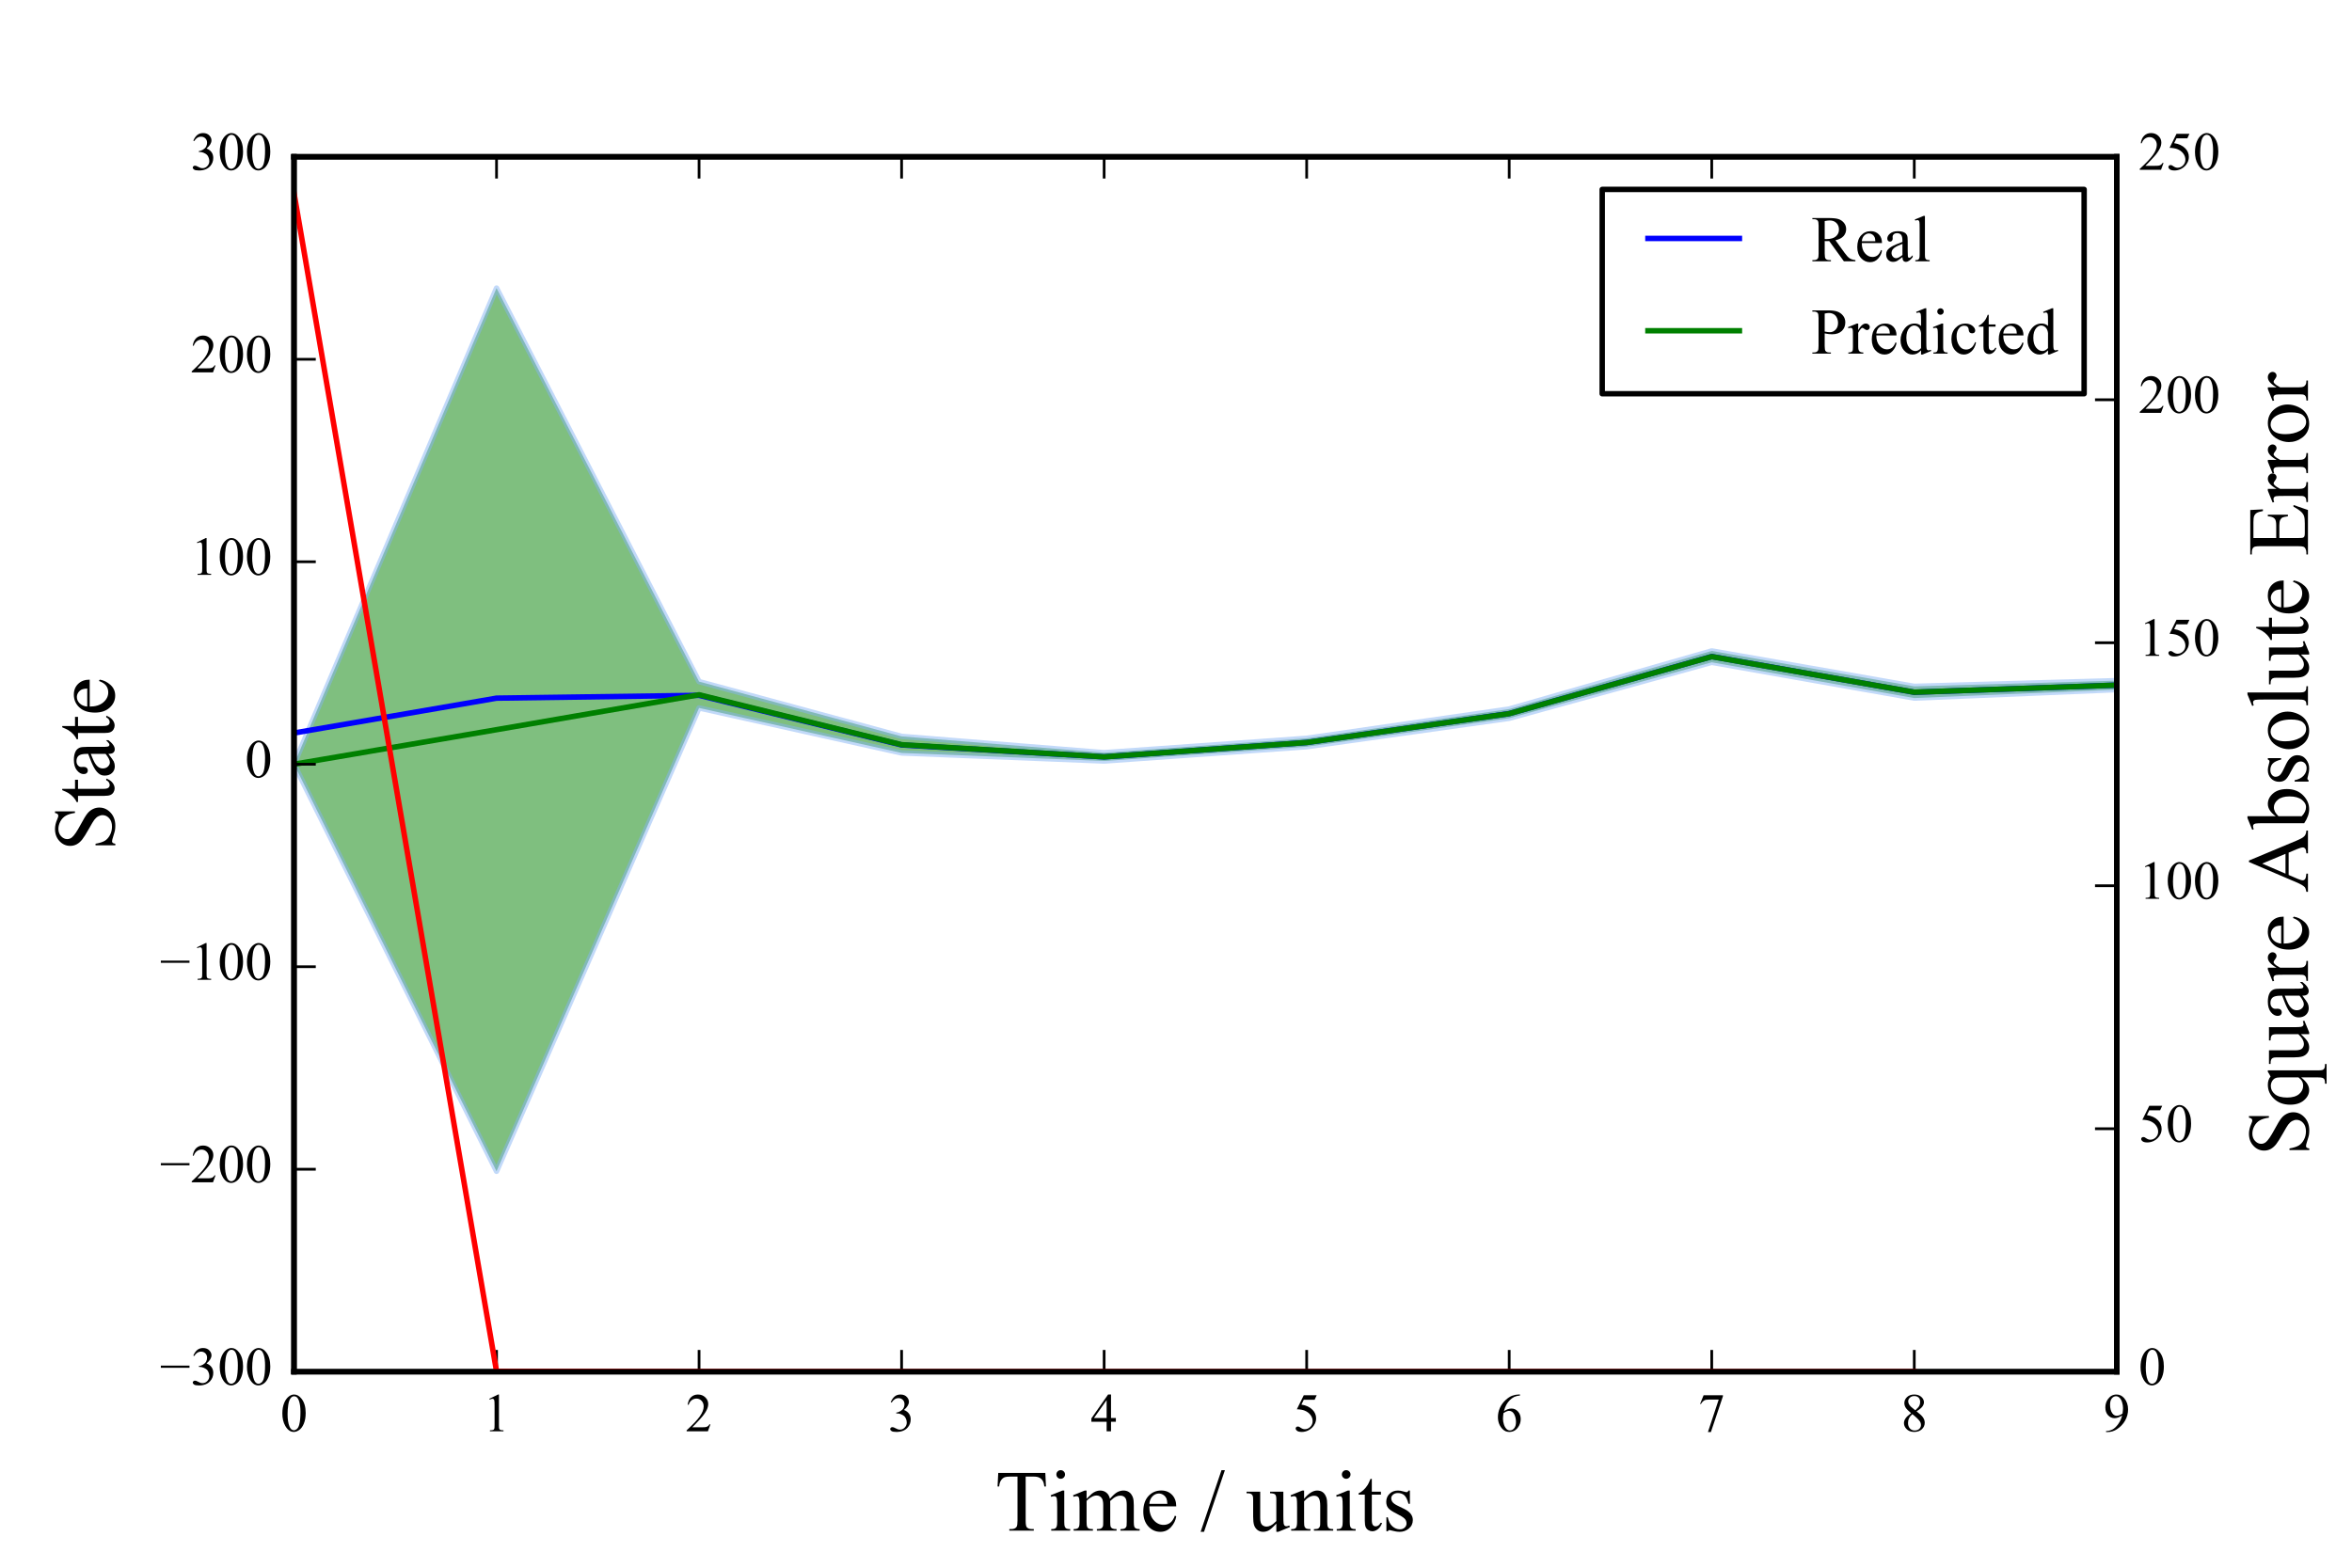 <?xml version="1.0" encoding="utf-8" standalone="no"?>
<!DOCTYPE svg PUBLIC "-//W3C//DTD SVG 1.1//EN"
  "http://www.w3.org/Graphics/SVG/1.1/DTD/svg11.dtd">
<!-- Created with matplotlib (http://matplotlib.org/) -->
<svg height="288pt" version="1.1" viewBox="0 0 432 288" width="432pt" xmlns="http://www.w3.org/2000/svg" xmlns:xlink="http://www.w3.org/1999/xlink">
 <defs>
  <style type="text/css">
*{stroke-linecap:butt;stroke-linejoin:round;stroke-miterlimit:100000;}
  </style>
 </defs>
 <g id="figure_1">
  <g id="patch_1">
   <path d="M 0 288 
L 432 288 
L 432 0 
L 0 0 
z
" style="fill:#ffffff;"/>
  </g>
  <g id="axes_1">
   <g id="patch_2">
    <path d="M 54 252 
L 388.8 252 
L 388.8 28.8 
L 54 28.8 
z
" style="fill:#ffffff;"/>
   </g>
   <g id="PolyCollection_1">
    <defs>
     <path d="M 54 -147.6 
L 54 -147.6 
L 91.2 -235.078 
L 128.4 -162.785 
L 165.6 -152.717 
L 202.8 -149.722 
L 240 -152.361 
L 277.2 -157.742 
L 314.4 -168.418 
L 351.6 -161.909 
L 388.8 -162.959 
L 388.8 -161.31 
L 388.8 -161.31 
L 351.6 -159.759 
L 314.4 -166.325 
L 277.2 -156.05 
L 240 -150.825 
L 202.8 -148.196 
L 165.6 -149.675 
L 128.4 -157.944 
L 91.2 -72.822 
L 54 -147.6 
z
" id="m1b635dc4a0" style="stroke:#86b5f4;stroke-opacity:0.5;"/>
    </defs>
    <g clip-path="url(#pf3eadfb227)">
     <use style="fill:#008000;fill-opacity:0.5;stroke:#86b5f4;stroke-opacity:0.5;" x="0.0" xlink:href="#m1b635dc4a0" y="288.0"/>
    </g>
   </g>
   <g id="line2d_1">
    <path clip-path="url(#pf3eadfb227)" d="M 54 134.66 
L 91.2 128.257 
L 128.4 127.742 
L 165.6 136.856 
L 202.8 139.044 
L 240 136.401 
L 277.2 131.093 
L 314.4 120.611 
L 351.6 127.173 
L 388.8 125.863 
" style="fill:none;stroke:#0000ff;stroke-linecap:square;"/>
   </g>
   <g id="line2d_2">
    <path clip-path="url(#pf3eadfb227)" d="M 54 140.4 
L 91.2 134.05 
L 128.4 127.635 
L 165.6 136.804 
L 202.8 139.041 
L 240 136.407 
L 277.2 131.104 
L 314.4 120.629 
L 351.6 127.166 
L 388.8 125.865 
" style="fill:none;stroke:#008000;stroke-linecap:square;"/>
   </g>
   <g id="patch_3">
    <path d="M 54 28.8 
L 388.8 28.8 
" style="fill:none;stroke:#000000;stroke-linecap:square;stroke-linejoin:miter;"/>
   </g>
   <g id="patch_4">
    <path d="M 388.8 252 
L 388.8 28.8 
" style="fill:none;stroke:#000000;stroke-linecap:square;stroke-linejoin:miter;"/>
   </g>
   <g id="patch_5">
    <path d="M 54 252 
L 388.8 252 
" style="fill:none;stroke:#000000;stroke-linecap:square;stroke-linejoin:miter;"/>
   </g>
   <g id="patch_6">
    <path d="M 54 252 
L 54 28.8 
" style="fill:none;stroke:#000000;stroke-linecap:square;stroke-linejoin:miter;"/>
   </g>
   <g id="matplotlib.axis_1">
    <g id="xtick_1">
     <g id="line2d_3">
      <defs>
       <path d="M 0 0 
L 0 -4 
" id="ma9e45cdca0" style="stroke:#000000;stroke-width:0.5;"/>
      </defs>
      <g>
       <use style="stroke:#000000;stroke-width:0.5;" x="54.0" xlink:href="#ma9e45cdca0" y="252.0"/>
      </g>
     </g>
     <g id="line2d_4">
      <defs>
       <path d="M 0 0 
L 0 4 
" id="m4efdd4dbdc" style="stroke:#000000;stroke-width:0.5;"/>
      </defs>
      <g>
       <use style="stroke:#000000;stroke-width:0.5;" x="54.0" xlink:href="#m4efdd4dbdc" y="28.8"/>
      </g>
     </g>
     <g id="text_1">
      <!-- 0 -->
      <defs>
       <path d="M 3.609 32.719 
Q 3.609 44.047 7.031 52.219 
Q 10.453 60.406 16.109 64.406 
Q 20.516 67.578 25.203 67.578 
Q 32.812 67.578 38.875 59.812 
Q 46.438 50.203 46.438 33.734 
Q 46.438 22.219 43.109 14.156 
Q 39.797 6.109 34.641 2.469 
Q 29.5 -1.172 24.703 -1.172 
Q 15.234 -1.172 8.938 10.016 
Q 3.609 19.438 3.609 32.719 
M 13.188 31.5 
Q 13.188 17.828 16.547 9.188 
Q 19.344 1.906 24.859 1.906 
Q 27.484 1.906 30.312 4.266 
Q 33.156 6.641 34.625 12.203 
Q 36.859 20.609 36.859 35.891 
Q 36.859 47.219 34.516 54.781 
Q 32.766 60.406 29.984 62.75 
Q 27.984 64.359 25.141 64.359 
Q 21.828 64.359 19.234 61.375 
Q 15.719 57.328 14.453 48.625 
Q 13.188 39.938 13.188 31.5 
" id="TimesNewRomanPSMT-30"/>
      </defs>
      <g transform="translate(51.5 262.944)scale(0.1 -0.1)">
       <use xlink:href="#TimesNewRomanPSMT-30"/>
      </g>
     </g>
    </g>
    <g id="xtick_2">
     <g id="line2d_5">
      <g>
       <use style="stroke:#000000;stroke-width:0.5;" x="91.2" xlink:href="#ma9e45cdca0" y="252.0"/>
      </g>
     </g>
     <g id="line2d_6">
      <g>
       <use style="stroke:#000000;stroke-width:0.5;" x="91.2" xlink:href="#m4efdd4dbdc" y="28.8"/>
      </g>
     </g>
     <g id="text_2">
      <!-- 1 -->
      <defs>
       <path d="M 11.719 59.719 
L 27.828 67.578 
L 29.438 67.578 
L 29.438 11.672 
Q 29.438 6.109 29.906 4.734 
Q 30.375 3.375 31.828 2.641 
Q 33.297 1.906 37.797 1.812 
L 37.797 0 
L 12.891 0 
L 12.891 1.812 
Q 17.578 1.906 18.938 2.609 
Q 20.312 3.328 20.844 4.516 
Q 21.391 5.719 21.391 11.672 
L 21.391 47.406 
Q 21.391 54.641 20.906 56.688 
Q 20.562 58.25 19.656 58.984 
Q 18.75 59.719 17.484 59.719 
Q 15.672 59.719 12.453 58.203 
z
" id="TimesNewRomanPSMT-31"/>
      </defs>
      <g transform="translate(88.7 262.944)scale(0.1 -0.1)">
       <use xlink:href="#TimesNewRomanPSMT-31"/>
      </g>
     </g>
    </g>
    <g id="xtick_3">
     <g id="line2d_7">
      <g>
       <use style="stroke:#000000;stroke-width:0.5;" x="128.4" xlink:href="#ma9e45cdca0" y="252.0"/>
      </g>
     </g>
     <g id="line2d_8">
      <g>
       <use style="stroke:#000000;stroke-width:0.5;" x="128.4" xlink:href="#m4efdd4dbdc" y="28.8"/>
      </g>
     </g>
     <g id="text_3">
      <!-- 2 -->
      <defs>
       <path d="M 45.844 12.75 
L 41.219 0 
L 2.156 0 
L 2.156 1.812 
Q 19.391 17.531 26.422 27.484 
Q 33.453 37.453 33.453 45.703 
Q 33.453 52 29.594 56.047 
Q 25.734 60.109 20.359 60.109 
Q 15.484 60.109 11.594 57.25 
Q 7.719 54.391 5.859 48.875 
L 4.047 48.875 
Q 5.281 57.906 10.328 62.734 
Q 15.375 67.578 22.953 67.578 
Q 31 67.578 36.391 62.406 
Q 41.797 57.234 41.797 50.203 
Q 41.797 45.172 39.453 40.141 
Q 35.844 32.234 27.734 23.391 
Q 15.578 10.109 12.547 7.375 
L 29.828 7.375 
Q 35.109 7.375 37.234 7.766 
Q 39.359 8.156 41.062 9.344 
Q 42.781 10.547 44.047 12.75 
z
" id="TimesNewRomanPSMT-32"/>
      </defs>
      <g transform="translate(125.9 262.944)scale(0.1 -0.1)">
       <use xlink:href="#TimesNewRomanPSMT-32"/>
      </g>
     </g>
    </g>
    <g id="xtick_4">
     <g id="line2d_9">
      <g>
       <use style="stroke:#000000;stroke-width:0.5;" x="165.6" xlink:href="#ma9e45cdca0" y="252.0"/>
      </g>
     </g>
     <g id="line2d_10">
      <g>
       <use style="stroke:#000000;stroke-width:0.5;" x="165.6" xlink:href="#m4efdd4dbdc" y="28.8"/>
      </g>
     </g>
     <g id="text_4">
      <!-- 3 -->
      <defs>
       <path d="M 5.078 53.609 
Q 7.906 60.297 12.219 63.938 
Q 16.547 67.578 23 67.578 
Q 30.953 67.578 35.203 62.406 
Q 38.422 58.547 38.422 54.156 
Q 38.422 46.922 29.344 39.203 
Q 35.453 36.812 38.578 32.375 
Q 41.703 27.938 41.703 21.922 
Q 41.703 13.328 36.234 7.031 
Q 29.109 -1.172 15.578 -1.172 
Q 8.891 -1.172 6.469 0.484 
Q 4.047 2.156 4.047 4.047 
Q 4.047 5.469 5.188 6.547 
Q 6.344 7.625 7.953 7.625 
Q 9.188 7.625 10.453 7.234 
Q 11.281 6.984 14.203 5.438 
Q 17.141 3.906 18.266 3.609 
Q 20.062 3.078 22.125 3.078 
Q 27.094 3.078 30.781 6.938 
Q 34.469 10.797 34.469 16.062 
Q 34.469 19.922 32.766 23.578 
Q 31.5 26.312 29.984 27.734 
Q 27.875 29.688 24.219 31.266 
Q 20.562 32.859 16.75 32.859 
L 15.188 32.859 
L 15.188 34.328 
Q 19.047 34.812 22.922 37.109 
Q 26.812 39.406 28.562 42.625 
Q 30.328 45.844 30.328 49.703 
Q 30.328 54.734 27.172 57.828 
Q 24.031 60.938 19.344 60.938 
Q 11.766 60.938 6.688 52.828 
z
" id="TimesNewRomanPSMT-33"/>
      </defs>
      <g transform="translate(163.1 262.944)scale(0.1 -0.1)">
       <use xlink:href="#TimesNewRomanPSMT-33"/>
      </g>
     </g>
    </g>
    <g id="xtick_5">
     <g id="line2d_11">
      <g>
       <use style="stroke:#000000;stroke-width:0.5;" x="202.8" xlink:href="#ma9e45cdca0" y="252.0"/>
      </g>
     </g>
     <g id="line2d_12">
      <g>
       <use style="stroke:#000000;stroke-width:0.5;" x="202.8" xlink:href="#m4efdd4dbdc" y="28.8"/>
      </g>
     </g>
     <g id="text_5">
      <!-- 4 -->
      <defs>
       <path d="M 46.531 24.422 
L 46.531 17.484 
L 37.641 17.484 
L 37.641 0 
L 29.594 0 
L 29.594 17.484 
L 1.562 17.484 
L 1.562 23.734 
L 32.281 67.578 
L 37.641 67.578 
L 37.641 24.422 
z
M 29.594 24.422 
L 29.594 57.281 
L 6.344 24.422 
z
" id="TimesNewRomanPSMT-34"/>
      </defs>
      <g transform="translate(200.3 262.944)scale(0.1 -0.1)">
       <use xlink:href="#TimesNewRomanPSMT-34"/>
      </g>
     </g>
    </g>
    <g id="xtick_6">
     <g id="line2d_13">
      <g>
       <use style="stroke:#000000;stroke-width:0.5;" x="240.0" xlink:href="#ma9e45cdca0" y="252.0"/>
      </g>
     </g>
     <g id="line2d_14">
      <g>
       <use style="stroke:#000000;stroke-width:0.5;" x="240.0" xlink:href="#m4efdd4dbdc" y="28.8"/>
      </g>
     </g>
     <g id="text_6">
      <!-- 5 -->
      <defs>
       <path d="M 43.406 66.219 
L 39.594 57.906 
L 19.672 57.906 
L 15.328 49.031 
Q 28.266 47.125 35.844 39.406 
Q 42.328 32.766 42.328 23.781 
Q 42.328 18.562 40.203 14.109 
Q 38.094 9.672 34.859 6.547 
Q 31.641 3.422 27.688 1.516 
Q 22.078 -1.172 16.156 -1.172 
Q 10.203 -1.172 7.484 0.844 
Q 4.781 2.875 4.781 5.328 
Q 4.781 6.688 5.906 7.734 
Q 7.031 8.797 8.734 8.797 
Q 10.016 8.797 10.969 8.406 
Q 11.922 8.016 14.203 6.391 
Q 17.875 3.859 21.625 3.859 
Q 27.344 3.859 31.656 8.172 
Q 35.984 12.5 35.984 18.703 
Q 35.984 24.703 32.125 29.906 
Q 28.266 35.109 21.484 37.938 
Q 16.156 40.141 6.984 40.484 
L 19.672 66.219 
z
" id="TimesNewRomanPSMT-35"/>
      </defs>
      <g transform="translate(237.5 262.944)scale(0.1 -0.1)">
       <use xlink:href="#TimesNewRomanPSMT-35"/>
      </g>
     </g>
    </g>
    <g id="xtick_7">
     <g id="line2d_15">
      <g>
       <use style="stroke:#000000;stroke-width:0.5;" x="277.2" xlink:href="#ma9e45cdca0" y="252.0"/>
      </g>
     </g>
     <g id="line2d_16">
      <g>
       <use style="stroke:#000000;stroke-width:0.5;" x="277.2" xlink:href="#m4efdd4dbdc" y="28.8"/>
      </g>
     </g>
     <g id="text_7">
      <!-- 6 -->
      <defs>
       <path d="M 44.828 67.578 
L 44.828 65.766 
Q 38.375 65.141 34.297 63.203 
Q 30.219 61.281 26.234 57.328 
Q 22.266 53.375 19.656 48.516 
Q 17.047 43.656 15.281 36.969 
Q 22.312 41.797 29.391 41.797 
Q 36.188 41.797 41.156 36.328 
Q 46.141 30.859 46.141 22.266 
Q 46.141 13.969 41.109 7.125 
Q 35.062 -1.172 25.094 -1.172 
Q 18.312 -1.172 13.578 3.328 
Q 4.297 12.062 4.297 25.984 
Q 4.297 34.859 7.859 42.859 
Q 11.422 50.875 18.031 57.078 
Q 24.656 63.281 30.703 65.422 
Q 36.766 67.578 42 67.578 
z
M 14.453 33.406 
Q 13.578 26.812 13.578 22.75 
Q 13.578 18.062 15.312 12.562 
Q 17.047 7.078 20.453 3.859 
Q 22.953 1.562 26.516 1.562 
Q 30.766 1.562 34.109 5.562 
Q 37.453 9.578 37.453 17 
Q 37.453 25.344 34.125 31.438 
Q 30.812 37.547 24.703 37.547 
Q 22.859 37.547 20.734 36.766 
Q 18.609 35.984 14.453 33.406 
" id="TimesNewRomanPSMT-36"/>
      </defs>
      <g transform="translate(274.7 262.944)scale(0.1 -0.1)">
       <use xlink:href="#TimesNewRomanPSMT-36"/>
      </g>
     </g>
    </g>
    <g id="xtick_8">
     <g id="line2d_17">
      <g>
       <use style="stroke:#000000;stroke-width:0.5;" x="314.4" xlink:href="#ma9e45cdca0" y="252.0"/>
      </g>
     </g>
     <g id="line2d_18">
      <g>
       <use style="stroke:#000000;stroke-width:0.5;" x="314.4" xlink:href="#m4efdd4dbdc" y="28.8"/>
      </g>
     </g>
     <g id="text_8">
      <!-- 7 -->
      <defs>
       <path d="M 10.062 66.219 
L 45.562 66.219 
L 45.562 64.359 
L 23.484 -1.375 
L 18.016 -1.375 
L 37.797 58.25 
L 19.578 58.25 
Q 14.062 58.25 11.719 56.938 
Q 7.625 54.688 5.125 50 
L 3.719 50.531 
z
" id="TimesNewRomanPSMT-37"/>
      </defs>
      <g transform="translate(311.9 262.944)scale(0.1 -0.1)">
       <use xlink:href="#TimesNewRomanPSMT-37"/>
      </g>
     </g>
    </g>
    <g id="xtick_9">
     <g id="line2d_19">
      <g>
       <use style="stroke:#000000;stroke-width:0.5;" x="351.6" xlink:href="#ma9e45cdca0" y="252.0"/>
      </g>
     </g>
     <g id="line2d_20">
      <g>
       <use style="stroke:#000000;stroke-width:0.5;" x="351.6" xlink:href="#m4efdd4dbdc" y="28.8"/>
      </g>
     </g>
     <g id="text_9">
      <!-- 8 -->
      <defs>
       <path d="M 19.188 33.344 
Q 11.328 39.797 9.047 43.703 
Q 6.781 47.609 6.781 51.812 
Q 6.781 58.25 11.766 62.906 
Q 16.75 67.578 25 67.578 
Q 33.016 67.578 37.891 63.234 
Q 42.781 58.891 42.781 53.328 
Q 42.781 49.609 40.141 45.75 
Q 37.5 41.891 29.156 36.672 
Q 37.75 30.031 40.531 26.219 
Q 44.234 21.234 44.234 15.719 
Q 44.234 8.734 38.906 3.781 
Q 33.594 -1.172 24.953 -1.172 
Q 15.531 -1.172 10.25 4.734 
Q 6.062 9.469 6.062 15.094 
Q 6.062 19.484 9.016 23.797 
Q 11.969 28.125 19.188 33.344 
M 26.859 38.578 
Q 32.719 43.844 34.281 46.891 
Q 35.844 49.953 35.844 53.812 
Q 35.844 58.938 32.953 61.844 
Q 30.078 64.75 25.094 64.75 
Q 20.125 64.75 17 61.859 
Q 13.875 58.984 13.875 55.125 
Q 13.875 52.594 15.156 50.047 
Q 16.453 47.516 18.844 45.219 
z
M 21.484 31.5 
Q 17.438 28.078 15.484 24.047 
Q 13.531 20.016 13.531 15.328 
Q 13.531 9.031 16.969 5.25 
Q 20.406 1.469 25.734 1.469 
Q 31 1.469 34.172 4.438 
Q 37.359 7.422 37.359 11.672 
Q 37.359 15.188 35.5 17.969 
Q 32.031 23.141 21.484 31.5 
" id="TimesNewRomanPSMT-38"/>
      </defs>
      <g transform="translate(349.1 262.944)scale(0.1 -0.1)">
       <use xlink:href="#TimesNewRomanPSMT-38"/>
      </g>
     </g>
    </g>
    <g id="xtick_10">
     <g id="line2d_21">
      <g>
       <use style="stroke:#000000;stroke-width:0.5;" x="388.8" xlink:href="#ma9e45cdca0" y="252.0"/>
      </g>
     </g>
     <g id="line2d_22">
      <g>
       <use style="stroke:#000000;stroke-width:0.5;" x="388.8" xlink:href="#m4efdd4dbdc" y="28.8"/>
      </g>
     </g>
     <g id="text_10">
      <!-- 9 -->
      <defs>
       <path d="M 5.281 -1.375 
L 5.281 0.438 
Q 11.625 0.531 17.094 3.391 
Q 22.562 6.25 27.656 13.375 
Q 32.766 20.516 34.766 29.047 
Q 27.094 24.125 20.906 24.125 
Q 13.922 24.125 8.938 29.516 
Q 3.953 34.906 3.953 43.844 
Q 3.953 52.547 8.938 59.328 
Q 14.938 67.578 24.609 67.578 
Q 32.766 67.578 38.578 60.844 
Q 45.703 52.484 45.703 40.234 
Q 45.703 29.203 40.281 19.656 
Q 34.859 10.109 25.203 3.812 
Q 17.328 -1.375 8.062 -1.375 
z
M 35.547 32.672 
Q 36.422 39.016 36.422 42.828 
Q 36.422 47.562 34.812 53.047 
Q 33.203 58.547 30.25 61.469 
Q 27.297 64.406 23.531 64.406 
Q 19.188 64.406 15.906 60.5 
Q 12.641 56.594 12.641 48.875 
Q 12.641 38.578 17 32.766 
Q 20.172 28.562 24.812 28.562 
Q 27.047 28.562 30.125 29.641 
Q 33.203 30.719 35.547 32.672 
" id="TimesNewRomanPSMT-39"/>
      </defs>
      <g transform="translate(386.3 262.944)scale(0.1 -0.1)">
       <use xlink:href="#TimesNewRomanPSMT-39"/>
      </g>
     </g>
    </g>
    <g id="text_11">
     <!-- Time / units -->
     <defs>
      <path d="M 16.156 36.578 
Q 24.031 46.047 31.156 46.047 
Q 34.812 46.047 37.453 44.219 
Q 40.094 42.391 41.656 38.188 
Q 42.719 35.25 42.719 29.203 
L 42.719 10.109 
Q 42.719 5.859 43.406 4.344 
Q 43.953 3.125 45.141 2.438 
Q 46.344 1.766 49.562 1.766 
L 49.562 0 
L 27.438 0 
L 27.438 1.766 
L 28.375 1.766 
Q 31.5 1.766 32.734 2.703 
Q 33.984 3.656 34.469 5.516 
Q 34.672 6.25 34.672 10.109 
L 34.672 28.422 
Q 34.672 34.516 33.078 37.281 
Q 31.5 40.047 27.734 40.047 
Q 21.922 40.047 16.156 33.688 
L 16.156 10.109 
Q 16.156 5.562 16.703 4.5 
Q 17.391 3.078 18.578 2.422 
Q 19.781 1.766 23.438 1.766 
L 23.438 0 
L 1.312 0 
L 1.312 1.766 
L 2.297 1.766 
Q 5.719 1.766 6.906 3.484 
Q 8.109 5.219 8.109 10.109 
L 8.109 26.703 
Q 8.109 34.766 7.734 36.516 
Q 7.375 38.281 6.609 38.906 
Q 5.859 39.547 4.594 39.547 
Q 3.219 39.547 1.312 38.812 
L 0.594 40.578 
L 14.062 46.047 
L 16.156 46.047 
z
" id="TimesNewRomanPSMT-6e"/>
      <path d="M 42.328 44.734 
L 42.328 17.625 
Q 42.328 9.859 42.688 8.125 
Q 43.062 6.391 43.859 5.703 
Q 44.672 5.031 45.75 5.031 
Q 47.266 5.031 49.172 5.859 
L 49.859 4.156 
L 36.469 -1.375 
L 34.281 -1.375 
L 34.281 8.109 
Q 28.516 1.859 25.484 0.234 
Q 22.469 -1.375 19.094 -1.375 
Q 15.328 -1.375 12.562 0.797 
Q 9.812 2.984 8.734 6.391 
Q 7.672 9.812 7.672 16.062 
L 7.672 36.031 
Q 7.672 39.203 6.984 40.422 
Q 6.297 41.656 4.953 42.312 
Q 3.609 42.969 0.094 42.922 
L 0.094 44.734 
L 15.766 44.734 
L 15.766 14.797 
Q 15.766 8.547 17.938 6.594 
Q 20.125 4.641 23.188 4.641 
Q 25.297 4.641 27.953 5.953 
Q 30.609 7.281 34.281 10.984 
L 34.281 36.328 
Q 34.281 40.141 32.891 41.484 
Q 31.5 42.828 27.094 42.922 
L 27.094 44.734 
z
" id="TimesNewRomanPSMT-75"/>
      <path d="M 16.406 36.531 
Q 21.297 41.406 22.172 42.141 
Q 24.359 44 26.891 45.016 
Q 29.438 46.047 31.938 46.047 
Q 36.141 46.047 39.156 43.594 
Q 42.188 41.156 43.219 36.531 
Q 48.25 42.391 51.703 44.219 
Q 55.172 46.047 58.844 46.047 
Q 62.406 46.047 65.156 44.219 
Q 67.922 42.391 69.531 38.234 
Q 70.609 35.406 70.609 29.344 
L 70.609 10.109 
Q 70.609 5.906 71.234 4.344 
Q 71.734 3.266 73.047 2.516 
Q 74.359 1.766 77.344 1.766 
L 77.344 0 
L 55.281 0 
L 55.281 1.766 
L 56.203 1.766 
Q 59.078 1.766 60.688 2.875 
Q 61.812 3.656 62.312 5.375 
Q 62.5 6.203 62.5 10.109 
L 62.5 29.344 
Q 62.5 34.812 61.188 37.062 
Q 59.281 40.188 55.078 40.188 
Q 52.484 40.188 49.875 38.891 
Q 47.266 37.594 43.562 34.078 
L 43.453 33.547 
L 43.562 31.453 
L 43.562 10.109 
Q 43.562 5.516 44.062 4.391 
Q 44.578 3.266 45.984 2.516 
Q 47.406 1.766 50.828 1.766 
L 50.828 0 
L 28.219 0 
L 28.219 1.766 
Q 31.938 1.766 33.328 2.641 
Q 34.719 3.516 35.25 5.281 
Q 35.5 6.109 35.5 10.109 
L 35.5 29.344 
Q 35.5 34.812 33.891 37.203 
Q 31.734 40.328 27.875 40.328 
Q 25.25 40.328 22.656 38.922 
Q 18.609 36.766 16.406 34.078 
L 16.406 10.109 
Q 16.406 5.719 17.016 4.391 
Q 17.625 3.078 18.812 2.422 
Q 20.016 1.766 23.688 1.766 
L 23.688 0 
L 1.562 0 
L 1.562 1.766 
Q 4.641 1.766 5.859 2.422 
Q 7.078 3.078 7.703 4.516 
Q 8.344 5.953 8.344 10.109 
L 8.344 27.203 
Q 8.344 34.578 7.906 36.719 
Q 7.562 38.328 6.828 38.938 
Q 6.109 39.547 4.828 39.547 
Q 3.469 39.547 1.562 38.812 
L 0.828 40.578 
L 14.312 46.047 
L 16.406 46.047 
z
" id="TimesNewRomanPSMT-6d"/>
      <path d="M 57.859 66.219 
L 58.594 50.688 
L 56.734 50.688 
Q 56.203 54.781 55.281 56.547 
Q 53.766 59.375 51.25 60.719 
Q 48.734 62.062 44.625 62.062 
L 35.297 62.062 
L 35.297 11.469 
Q 35.297 5.375 36.625 3.859 
Q 38.484 1.812 42.328 1.812 
L 44.625 1.812 
L 44.625 0 
L 16.547 0 
L 16.547 1.812 
L 18.891 1.812 
Q 23.094 1.812 24.859 4.344 
Q 25.922 5.906 25.922 11.469 
L 25.922 62.062 
L 17.969 62.062 
Q 13.328 62.062 11.375 61.375 
Q 8.844 60.453 7.031 57.812 
Q 5.219 55.172 4.891 50.688 
L 3.031 50.688 
L 3.812 66.219 
z
" id="TimesNewRomanPSMT-54"/>
      <path d="M 16.109 59.422 
L 16.109 44.734 
L 26.562 44.734 
L 26.562 41.312 
L 16.109 41.312 
L 16.109 12.312 
Q 16.109 7.953 17.359 6.438 
Q 18.609 4.938 20.562 4.938 
Q 22.172 4.938 23.688 5.938 
Q 25.203 6.938 26.031 8.891 
L 27.938 8.891 
Q 26.219 4.109 23.094 1.688 
Q 19.969 -0.734 16.656 -0.734 
Q 14.406 -0.734 12.25 0.516 
Q 10.109 1.766 9.078 4.078 
Q 8.062 6.391 8.062 11.234 
L 8.062 41.312 
L 0.984 41.312 
L 0.984 42.922 
Q 3.656 44 6.469 46.562 
Q 9.281 49.125 11.469 52.641 
Q 12.594 54.5 14.594 59.422 
z
" id="TimesNewRomanPSMT-74"/>
      <path d="M 14.5 69.438 
Q 16.547 69.438 17.984 67.984 
Q 19.438 66.547 19.438 64.5 
Q 19.438 62.453 17.984 60.984 
Q 16.547 59.516 14.5 59.516 
Q 12.453 59.516 10.984 60.984 
Q 9.516 62.453 9.516 64.5 
Q 9.516 66.547 10.953 67.984 
Q 12.406 69.438 14.5 69.438 
M 18.562 46.047 
L 18.562 10.109 
Q 18.562 5.906 19.172 4.516 
Q 19.781 3.125 20.969 2.438 
Q 22.172 1.766 25.344 1.766 
L 25.344 0 
L 3.609 0 
L 3.609 1.766 
Q 6.891 1.766 8 2.391 
Q 9.125 3.031 9.781 4.484 
Q 10.453 5.953 10.453 10.109 
L 10.453 27.344 
Q 10.453 34.625 10.016 36.766 
Q 9.672 38.328 8.938 38.938 
Q 8.203 39.547 6.938 39.547 
Q 5.562 39.547 3.609 38.812 
L 2.938 40.578 
L 16.406 46.047 
z
" id="TimesNewRomanPSMT-69"/>
      <path d="M 32.031 46.047 
L 32.031 30.812 
L 30.422 30.812 
Q 28.562 37.984 25.656 40.578 
Q 22.75 43.172 18.266 43.172 
Q 14.844 43.172 12.734 41.359 
Q 10.641 39.547 10.641 37.359 
Q 10.641 34.625 12.203 32.672 
Q 13.719 30.672 18.359 28.422 
L 25.484 24.953 
Q 35.406 20.125 35.406 12.203 
Q 35.406 6.109 30.781 2.359 
Q 26.172 -1.375 20.453 -1.375 
Q 16.359 -1.375 11.078 0.094 
Q 9.469 0.594 8.453 0.594 
Q 7.328 0.594 6.688 -0.688 
L 5.078 -0.688 
L 5.078 15.281 
L 6.688 15.281 
Q 8.062 8.453 11.906 4.984 
Q 15.766 1.516 20.562 1.516 
Q 23.922 1.516 26.047 3.484 
Q 28.172 5.469 28.172 8.25 
Q 28.172 11.625 25.797 13.922 
Q 23.438 16.219 16.359 19.734 
Q 9.281 23.25 7.078 26.078 
Q 4.891 28.859 4.891 33.109 
Q 4.891 38.625 8.672 42.328 
Q 12.453 46.047 18.453 46.047 
Q 21.094 46.047 24.859 44.922 
Q 27.344 44.188 28.172 44.188 
Q 28.953 44.188 29.391 44.531 
Q 29.828 44.875 30.422 46.047 
z
" id="TimesNewRomanPSMT-73"/>
      <path d="M 10.641 27.875 
Q 10.594 17.922 15.484 12.25 
Q 20.359 6.594 26.953 6.594 
Q 31.344 6.594 34.594 9 
Q 37.844 11.422 40.047 17.281 
L 41.547 16.312 
Q 40.531 9.625 35.594 4.125 
Q 30.672 -1.375 23.25 -1.375 
Q 15.188 -1.375 9.453 4.906 
Q 3.719 11.188 3.719 21.781 
Q 3.719 33.25 9.594 39.672 
Q 15.484 46.094 24.359 46.094 
Q 31.891 46.094 36.719 41.141 
Q 41.547 36.188 41.547 27.875 
z
M 10.641 30.719 
L 31.344 30.719 
Q 31.109 35.016 30.328 36.766 
Q 29.109 39.5 26.688 41.062 
Q 24.266 42.625 21.625 42.625 
Q 17.578 42.625 14.375 39.469 
Q 11.188 36.328 10.641 30.719 
" id="TimesNewRomanPSMT-65"/>
      <path d="M 28.031 69.438 
L 4.047 -1.375 
L 0.141 -1.375 
L 24.125 69.438 
z
" id="TimesNewRomanPSMT-2f"/>
      <path id="TimesNewRomanPSMT-20"/>
     </defs>
     <g transform="translate(182.74 281.193)scale(0.16 -0.16)">
      <use xlink:href="#TimesNewRomanPSMT-54"/>
      <use x="61.037" xlink:href="#TimesNewRomanPSMT-69"/>
      <use x="88.82" xlink:href="#TimesNewRomanPSMT-6d"/>
      <use x="166.604" xlink:href="#TimesNewRomanPSMT-65"/>
      <use x="210.988" xlink:href="#TimesNewRomanPSMT-20"/>
      <use x="235.988" xlink:href="#TimesNewRomanPSMT-2f"/>
      <use x="263.771" xlink:href="#TimesNewRomanPSMT-20"/>
      <use x="288.771" xlink:href="#TimesNewRomanPSMT-75"/>
      <use x="338.771" xlink:href="#TimesNewRomanPSMT-6e"/>
      <use x="388.771" xlink:href="#TimesNewRomanPSMT-69"/>
      <use x="416.555" xlink:href="#TimesNewRomanPSMT-74"/>
      <use x="444.338" xlink:href="#TimesNewRomanPSMT-73"/>
     </g>
    </g>
   </g>
   <g id="matplotlib.axis_2">
    <g id="ytick_1">
     <g id="line2d_23">
      <defs>
       <path d="M 0 0 
L 4 0 
" id="m61b0ac6298" style="stroke:#000000;stroke-width:0.5;"/>
      </defs>
      <g>
       <use style="stroke:#000000;stroke-width:0.5;" x="54.0" xlink:href="#m61b0ac6298" y="252.0"/>
      </g>
     </g>
     <g id="text_12">
      <!-- −300 -->
      <defs>
       <path d="M 54.438 31.25 
L 1.812 31.25 
L 1.812 35.25 
L 54.438 35.25 
z
" id="TimesNewRomanPSMT-2212"/>
      </defs>
      <g transform="translate(29.361 254.402)scale(0.1 -0.1)">
       <use xlink:href="#TimesNewRomanPSMT-2212"/>
       <use x="56.396" xlink:href="#TimesNewRomanPSMT-33"/>
       <use x="106.396" xlink:href="#TimesNewRomanPSMT-30"/>
       <use x="156.396" xlink:href="#TimesNewRomanPSMT-30"/>
      </g>
     </g>
    </g>
    <g id="ytick_2">
     <g id="line2d_24">
      <g>
       <use style="stroke:#000000;stroke-width:0.5;" x="54.0" xlink:href="#m61b0ac6298" y="214.8"/>
      </g>
     </g>
     <g id="text_13">
      <!-- −200 -->
      <g transform="translate(29.361 217.202)scale(0.1 -0.1)">
       <use xlink:href="#TimesNewRomanPSMT-2212"/>
       <use x="56.396" xlink:href="#TimesNewRomanPSMT-32"/>
       <use x="106.396" xlink:href="#TimesNewRomanPSMT-30"/>
       <use x="156.396" xlink:href="#TimesNewRomanPSMT-30"/>
      </g>
     </g>
    </g>
    <g id="ytick_3">
     <g id="line2d_25">
      <g>
       <use style="stroke:#000000;stroke-width:0.5;" x="54.0" xlink:href="#m61b0ac6298" y="177.6"/>
      </g>
     </g>
     <g id="text_14">
      <!-- −100 -->
      <g transform="translate(29.361 180.002)scale(0.1 -0.1)">
       <use xlink:href="#TimesNewRomanPSMT-2212"/>
       <use x="56.396" xlink:href="#TimesNewRomanPSMT-31"/>
       <use x="106.396" xlink:href="#TimesNewRomanPSMT-30"/>
       <use x="156.396" xlink:href="#TimesNewRomanPSMT-30"/>
      </g>
     </g>
    </g>
    <g id="ytick_4">
     <g id="line2d_26">
      <g>
       <use style="stroke:#000000;stroke-width:0.5;" x="54.0" xlink:href="#m61b0ac6298" y="140.4"/>
      </g>
     </g>
     <g id="text_15">
      <!-- 0 -->
      <g transform="translate(45.0 142.802)scale(0.1 -0.1)">
       <use xlink:href="#TimesNewRomanPSMT-30"/>
      </g>
     </g>
    </g>
    <g id="ytick_5">
     <g id="line2d_27">
      <g>
       <use style="stroke:#000000;stroke-width:0.5;" x="54.0" xlink:href="#m61b0ac6298" y="103.2"/>
      </g>
     </g>
     <g id="text_16">
      <!-- 100 -->
      <g transform="translate(35.0 105.602)scale(0.1 -0.1)">
       <use xlink:href="#TimesNewRomanPSMT-31"/>
       <use x="50.0" xlink:href="#TimesNewRomanPSMT-30"/>
       <use x="100.0" xlink:href="#TimesNewRomanPSMT-30"/>
      </g>
     </g>
    </g>
    <g id="ytick_6">
     <g id="line2d_28">
      <g>
       <use style="stroke:#000000;stroke-width:0.5;" x="54.0" xlink:href="#m61b0ac6298" y="66.0"/>
      </g>
     </g>
     <g id="text_17">
      <!-- 200 -->
      <g transform="translate(35.0 68.402)scale(0.1 -0.1)">
       <use xlink:href="#TimesNewRomanPSMT-32"/>
       <use x="50.0" xlink:href="#TimesNewRomanPSMT-30"/>
       <use x="100.0" xlink:href="#TimesNewRomanPSMT-30"/>
      </g>
     </g>
    </g>
    <g id="ytick_7">
     <g id="line2d_29">
      <g>
       <use style="stroke:#000000;stroke-width:0.5;" x="54.0" xlink:href="#m61b0ac6298" y="28.8"/>
      </g>
     </g>
     <g id="text_18">
      <!-- 300 -->
      <g transform="translate(35.0 31.202)scale(0.1 -0.1)">
       <use xlink:href="#TimesNewRomanPSMT-33"/>
       <use x="50.0" xlink:href="#TimesNewRomanPSMT-30"/>
       <use x="100.0" xlink:href="#TimesNewRomanPSMT-30"/>
      </g>
     </g>
    </g>
    <g id="text_19">
     <!-- State -->
     <defs>
      <path d="M 45.844 67.719 
L 45.844 44.828 
L 44.047 44.828 
Q 43.172 51.422 40.891 55.328 
Q 38.625 59.234 34.422 61.516 
Q 30.219 63.812 25.734 63.812 
Q 20.656 63.812 17.328 60.719 
Q 14.016 57.625 14.016 53.656 
Q 14.016 50.641 16.109 48.141 
Q 19.141 44.484 30.516 38.375 
Q 39.797 33.406 43.188 30.734 
Q 46.578 28.078 48.406 24.453 
Q 50.25 20.844 50.25 16.891 
Q 50.25 9.375 44.406 3.922 
Q 38.578 -1.516 29.391 -1.516 
Q 26.516 -1.516 23.969 -1.078 
Q 22.469 -0.828 17.703 0.703 
Q 12.938 2.25 11.672 2.25 
Q 10.453 2.25 9.734 1.516 
Q 9.031 0.781 8.688 -1.516 
L 6.891 -1.516 
L 6.891 21.188 
L 8.688 21.188 
Q 9.969 14.062 12.109 10.516 
Q 14.266 6.984 18.672 4.641 
Q 23.094 2.297 28.375 2.297 
Q 34.469 2.297 38 5.516 
Q 41.547 8.734 41.547 13.141 
Q 41.547 15.578 40.203 18.062 
Q 38.875 20.562 36.031 22.703 
Q 34.125 24.172 25.625 28.922 
Q 17.141 33.688 13.547 36.516 
Q 9.969 39.359 8.109 42.766 
Q 6.25 46.188 6.25 50.297 
Q 6.25 57.422 11.719 62.562 
Q 17.188 67.719 25.641 67.719 
Q 30.906 67.719 36.812 65.141 
Q 39.547 63.922 40.672 63.922 
Q 41.938 63.922 42.75 64.672 
Q 43.562 65.438 44.047 67.719 
z
" id="TimesNewRomanPSMT-53"/>
      <path d="M 28.469 6.453 
Q 21.578 1.125 19.828 0.297 
Q 17.188 -0.922 14.203 -0.922 
Q 9.578 -0.922 6.562 2.25 
Q 3.562 5.422 3.562 10.594 
Q 3.562 13.875 5.031 16.266 
Q 7.031 19.578 11.984 22.5 
Q 16.938 25.438 28.469 29.641 
L 28.469 31.391 
Q 28.469 38.094 26.344 40.578 
Q 24.219 43.062 20.172 43.062 
Q 17.094 43.062 15.281 41.406 
Q 13.422 39.75 13.422 37.594 
L 13.531 34.766 
Q 13.531 32.516 12.375 31.297 
Q 11.234 30.078 9.375 30.078 
Q 7.562 30.078 6.422 31.344 
Q 5.281 32.625 5.281 34.812 
Q 5.281 39.016 9.578 42.531 
Q 13.875 46.047 21.625 46.047 
Q 27.594 46.047 31.391 44.047 
Q 34.281 42.531 35.641 39.312 
Q 36.531 37.203 36.531 30.719 
L 36.531 15.531 
Q 36.531 9.125 36.766 7.688 
Q 37.016 6.25 37.578 5.766 
Q 38.141 5.281 38.875 5.281 
Q 39.656 5.281 40.234 5.609 
Q 41.266 6.25 44.188 9.188 
L 44.188 6.453 
Q 38.719 -0.875 33.734 -0.875 
Q 31.344 -0.875 29.922 0.781 
Q 28.516 2.438 28.469 6.453 
M 28.469 9.625 
L 28.469 26.656 
Q 21.094 23.734 18.953 22.516 
Q 15.094 20.359 13.422 18.016 
Q 11.766 15.672 11.766 12.891 
Q 11.766 9.375 13.859 7.047 
Q 15.969 4.734 18.703 4.734 
Q 22.406 4.734 28.469 9.625 
" id="TimesNewRomanPSMT-61"/>
     </defs>
     <g transform="translate(20.938 156.396)rotate(-90.0)scale(0.16 -0.16)">
      <use xlink:href="#TimesNewRomanPSMT-53"/>
      <use x="55.615" xlink:href="#TimesNewRomanPSMT-74"/>
      <use x="83.398" xlink:href="#TimesNewRomanPSMT-61"/>
      <use x="127.783" xlink:href="#TimesNewRomanPSMT-74"/>
      <use x="155.566" xlink:href="#TimesNewRomanPSMT-65"/>
     </g>
    </g>
   </g>
   <g id="legend_1">
    <g id="patch_7">
     <path d="M 294.283 72.334 
L 382.8 72.334 
L 382.8 34.8 
L 294.283 34.8 
z
" style="fill:#ffffff;stroke:#000000;stroke-linejoin:miter;"/>
    </g>
    <g id="line2d_30">
     <path d="M 302.683 43.8 
L 319.483 43.8 
" style="fill:none;stroke:#0000ff;stroke-linecap:square;"/>
    </g>
    <g id="line2d_31"/>
    <g id="text_20">
     <!-- Real -->
     <defs>
      <path d="M 67.578 0 
L 49.906 0 
L 27.484 30.953 
Q 25 30.859 23.438 30.859 
Q 22.797 30.859 22.062 30.875 
Q 21.344 30.906 20.562 30.953 
L 20.562 11.719 
Q 20.562 5.469 21.922 3.953 
Q 23.781 1.812 27.484 1.812 
L 30.078 1.812 
L 30.078 0 
L 1.703 0 
L 1.703 1.812 
L 4.203 1.812 
Q 8.406 1.812 10.203 4.547 
Q 11.234 6.062 11.234 11.719 
L 11.234 54.5 
Q 11.234 60.75 9.859 62.25 
Q 7.953 64.406 4.203 64.406 
L 1.703 64.406 
L 1.703 66.219 
L 25.828 66.219 
Q 36.375 66.219 41.375 64.672 
Q 46.391 63.141 49.875 59.016 
Q 53.375 54.891 53.375 49.172 
Q 53.375 43.062 49.391 38.562 
Q 45.406 34.078 37.062 32.234 
L 50.734 13.234 
Q 55.422 6.688 58.781 4.531 
Q 62.156 2.391 67.578 1.812 
z
M 20.562 34.031 
Q 21.484 34.031 22.172 34 
Q 22.859 33.984 23.297 33.984 
Q 32.766 33.984 37.578 38.078 
Q 42.391 42.188 42.391 48.531 
Q 42.391 54.734 38.5 58.609 
Q 34.625 62.5 28.219 62.5 
Q 25.391 62.5 20.562 61.578 
z
" id="TimesNewRomanPSMT-52"/>
      <path d="M 18.5 69.438 
L 18.5 10.109 
Q 18.5 5.906 19.109 4.531 
Q 19.734 3.172 21 2.469 
Q 22.266 1.766 25.734 1.766 
L 25.734 0 
L 3.812 0 
L 3.812 1.766 
Q 6.891 1.766 8 2.391 
Q 9.125 3.031 9.766 4.484 
Q 10.406 5.953 10.406 10.109 
L 10.406 50.734 
Q 10.406 58.297 10.062 60.031 
Q 9.719 61.766 8.953 62.391 
Q 8.203 63.031 7.031 63.031 
Q 5.766 63.031 3.812 62.25 
L 2.984 63.969 
L 16.312 69.438 
z
" id="TimesNewRomanPSMT-6c"/>
     </defs>
     <g transform="translate(332.683 48.0)scale(0.12 -0.12)">
      <use xlink:href="#TimesNewRomanPSMT-52"/>
      <use x="66.699" xlink:href="#TimesNewRomanPSMT-65"/>
      <use x="111.084" xlink:href="#TimesNewRomanPSMT-61"/>
      <use x="155.469" xlink:href="#TimesNewRomanPSMT-6c"/>
     </g>
    </g>
    <g id="line2d_32">
     <path d="M 302.683 60.767 
L 319.483 60.767 
" style="fill:none;stroke:#008000;stroke-linecap:square;"/>
    </g>
    <g id="line2d_33"/>
    <g id="text_21">
     <!-- Predicted -->
     <defs>
      <path d="M 34.719 5.031 
Q 31.453 1.609 28.328 0.109 
Q 25.203 -1.375 21.578 -1.375 
Q 14.266 -1.375 8.797 4.75 
Q 3.328 10.891 3.328 20.516 
Q 3.328 30.125 9.375 38.109 
Q 15.438 46.094 24.953 46.094 
Q 30.859 46.094 34.719 42.328 
L 34.719 50.594 
Q 34.719 58.25 34.344 60 
Q 33.984 61.766 33.203 62.391 
Q 32.422 63.031 31.25 63.031 
Q 29.984 63.031 27.875 62.25 
L 27.25 63.969 
L 40.578 69.438 
L 42.781 69.438 
L 42.781 17.719 
Q 42.781 9.859 43.141 8.125 
Q 43.5 6.391 44.312 5.703 
Q 45.125 5.031 46.188 5.031 
Q 47.516 5.031 49.703 5.859 
L 50.25 4.156 
L 36.969 -1.375 
L 34.719 -1.375 
z
M 34.719 8.453 
L 34.719 31.5 
Q 34.422 34.812 32.953 37.547 
Q 31.5 40.281 29.078 41.672 
Q 26.656 43.062 24.359 43.062 
Q 20.062 43.062 16.703 39.203 
Q 12.25 34.125 12.25 24.359 
Q 12.25 14.5 16.547 9.25 
Q 20.844 4 26.125 4 
Q 30.562 4 34.719 8.453 
" id="TimesNewRomanPSMT-64"/>
      <path d="M 20.516 31 
L 20.516 11.719 
Q 20.516 5.469 21.875 3.953 
Q 23.734 1.812 27.484 1.812 
L 30.031 1.812 
L 30.031 0 
L 1.656 0 
L 1.656 1.812 
L 4.156 1.812 
Q 8.344 1.812 10.156 4.547 
Q 11.141 6.062 11.141 11.719 
L 11.141 54.5 
Q 11.141 60.75 9.812 62.25 
Q 7.906 64.406 4.156 64.406 
L 1.656 64.406 
L 1.656 66.219 
L 25.922 66.219 
Q 34.812 66.219 39.938 64.375 
Q 45.062 62.547 48.578 58.203 
Q 52.094 53.859 52.094 47.906 
Q 52.094 39.797 46.75 34.719 
Q 41.406 29.641 31.641 29.641 
Q 29.25 29.641 26.469 29.984 
Q 23.688 30.328 20.516 31 
M 20.516 33.797 
Q 23.094 33.297 25.094 33.047 
Q 27.094 32.812 28.516 32.812 
Q 33.594 32.812 37.281 36.734 
Q 40.969 40.672 40.969 46.922 
Q 40.969 51.219 39.203 54.906 
Q 37.453 58.594 34.219 60.422 
Q 31 62.25 26.906 62.25 
Q 24.422 62.25 20.516 61.328 
z
" id="TimesNewRomanPSMT-50"/>
      <path d="M 41.109 17 
Q 39.312 8.156 34.031 3.391 
Q 28.766 -1.375 22.359 -1.375 
Q 14.75 -1.375 9.078 5.016 
Q 3.422 11.422 3.422 22.312 
Q 3.422 32.859 9.688 39.453 
Q 15.969 46.047 24.75 46.047 
Q 31.344 46.047 35.594 42.547 
Q 39.844 39.062 39.844 35.297 
Q 39.844 33.453 38.641 32.297 
Q 37.453 31.156 35.297 31.156 
Q 32.422 31.156 30.953 33.016 
Q 30.125 34.031 29.859 36.906 
Q 29.594 39.797 27.875 41.312 
Q 26.172 42.781 23.141 42.781 
Q 18.266 42.781 15.281 39.156 
Q 11.328 34.375 11.328 26.516 
Q 11.328 18.5 15.25 12.375 
Q 19.188 6.25 25.875 6.25 
Q 30.672 6.25 34.469 9.516 
Q 37.156 11.766 39.703 17.672 
z
" id="TimesNewRomanPSMT-63"/>
      <path d="M 16.219 46.047 
L 16.219 35.984 
Q 21.828 46.047 27.734 46.047 
Q 30.422 46.047 32.172 44.406 
Q 33.938 42.781 33.938 40.625 
Q 33.938 38.719 32.656 37.391 
Q 31.391 36.078 29.641 36.078 
Q 27.938 36.078 25.812 37.766 
Q 23.688 39.453 22.656 39.453 
Q 21.781 39.453 20.75 38.484 
Q 18.562 36.469 16.219 31.891 
L 16.219 10.453 
Q 16.219 6.734 17.141 4.828 
Q 17.781 3.516 19.391 2.641 
Q 21 1.766 24.031 1.766 
L 24.031 0 
L 1.125 0 
L 1.125 1.766 
Q 4.547 1.766 6.203 2.828 
Q 7.422 3.609 7.906 5.328 
Q 8.156 6.156 8.156 10.062 
L 8.156 27.391 
Q 8.156 35.203 7.828 36.688 
Q 7.516 38.188 6.656 38.859 
Q 5.812 39.547 4.547 39.547 
Q 3.031 39.547 1.125 38.812 
L 0.641 40.578 
L 14.156 46.047 
z
" id="TimesNewRomanPSMT-72"/>
     </defs>
     <g transform="translate(332.683 64.967)scale(0.12 -0.12)">
      <use xlink:href="#TimesNewRomanPSMT-50"/>
      <use x="55.615" xlink:href="#TimesNewRomanPSMT-72"/>
      <use x="88.916" xlink:href="#TimesNewRomanPSMT-65"/>
      <use x="133.301" xlink:href="#TimesNewRomanPSMT-64"/>
      <use x="183.301" xlink:href="#TimesNewRomanPSMT-69"/>
      <use x="211.084" xlink:href="#TimesNewRomanPSMT-63"/>
      <use x="255.469" xlink:href="#TimesNewRomanPSMT-74"/>
      <use x="283.252" xlink:href="#TimesNewRomanPSMT-65"/>
      <use x="327.637" xlink:href="#TimesNewRomanPSMT-64"/>
     </g>
    </g>
   </g>
  </g>
  <g id="axes_2">
   <g id="line2d_34">
    <path clip-path="url(#pf3eadfb227)" d="M 54 35.459 
L 91.2 251.927 
L 128.4 251.983 
L 165.6 252 
L 202.8 252 
L 240 251.999 
L 277.2 251.998 
L 314.4 252 
L 351.6 252 
" style="fill:none;stroke:#ff0000;stroke-linecap:square;"/>
   </g>
   <g id="patch_8">
    <path d="M 54 28.8 
L 388.8 28.8 
" style="fill:none;stroke:#000000;stroke-linecap:square;stroke-linejoin:miter;"/>
   </g>
   <g id="patch_9">
    <path d="M 388.8 252 
L 388.8 28.8 
" style="fill:none;stroke:#000000;stroke-linecap:square;stroke-linejoin:miter;"/>
   </g>
   <g id="patch_10">
    <path d="M 54 252 
L 388.8 252 
" style="fill:none;stroke:#000000;stroke-linecap:square;stroke-linejoin:miter;"/>
   </g>
   <g id="patch_11">
    <path d="M 54 252 
L 54 28.8 
" style="fill:none;stroke:#000000;stroke-linecap:square;stroke-linejoin:miter;"/>
   </g>
   <g id="matplotlib.axis_3">
    <g id="ytick_8">
     <g id="line2d_35">
      <defs>
       <path d="M 0 0 
L -4 0 
" id="mef7c2e7b1a" style="stroke:#000000;stroke-width:0.5;"/>
      </defs>
      <g>
       <use style="stroke:#000000;stroke-width:0.5;" x="388.8" xlink:href="#mef7c2e7b1a" y="252.0"/>
      </g>
     </g>
     <g id="text_22">
      <!-- 0 -->
      <g transform="translate(392.8 254.402)scale(0.1 -0.1)">
       <use xlink:href="#TimesNewRomanPSMT-30"/>
      </g>
     </g>
    </g>
    <g id="ytick_9">
     <g id="line2d_36">
      <g>
       <use style="stroke:#000000;stroke-width:0.5;" x="388.8" xlink:href="#mef7c2e7b1a" y="207.36"/>
      </g>
     </g>
     <g id="text_23">
      <!-- 50 -->
      <g transform="translate(392.8 209.762)scale(0.1 -0.1)">
       <use xlink:href="#TimesNewRomanPSMT-35"/>
       <use x="50.0" xlink:href="#TimesNewRomanPSMT-30"/>
      </g>
     </g>
    </g>
    <g id="ytick_10">
     <g id="line2d_37">
      <g>
       <use style="stroke:#000000;stroke-width:0.5;" x="388.8" xlink:href="#mef7c2e7b1a" y="162.72"/>
      </g>
     </g>
     <g id="text_24">
      <!-- 100 -->
      <g transform="translate(392.8 165.122)scale(0.1 -0.1)">
       <use xlink:href="#TimesNewRomanPSMT-31"/>
       <use x="50.0" xlink:href="#TimesNewRomanPSMT-30"/>
       <use x="100.0" xlink:href="#TimesNewRomanPSMT-30"/>
      </g>
     </g>
    </g>
    <g id="ytick_11">
     <g id="line2d_38">
      <g>
       <use style="stroke:#000000;stroke-width:0.5;" x="388.8" xlink:href="#mef7c2e7b1a" y="118.08"/>
      </g>
     </g>
     <g id="text_25">
      <!-- 150 -->
      <g transform="translate(392.8 120.482)scale(0.1 -0.1)">
       <use xlink:href="#TimesNewRomanPSMT-31"/>
       <use x="50.0" xlink:href="#TimesNewRomanPSMT-35"/>
       <use x="100.0" xlink:href="#TimesNewRomanPSMT-30"/>
      </g>
     </g>
    </g>
    <g id="ytick_12">
     <g id="line2d_39">
      <g>
       <use style="stroke:#000000;stroke-width:0.5;" x="388.8" xlink:href="#mef7c2e7b1a" y="73.44"/>
      </g>
     </g>
     <g id="text_26">
      <!-- 200 -->
      <g transform="translate(392.8 75.842)scale(0.1 -0.1)">
       <use xlink:href="#TimesNewRomanPSMT-32"/>
       <use x="50.0" xlink:href="#TimesNewRomanPSMT-30"/>
       <use x="100.0" xlink:href="#TimesNewRomanPSMT-30"/>
      </g>
     </g>
    </g>
    <g id="ytick_13">
     <g id="line2d_40">
      <g>
       <use style="stroke:#000000;stroke-width:0.5;" x="388.8" xlink:href="#mef7c2e7b1a" y="28.8"/>
      </g>
     </g>
     <g id="text_27">
      <!-- 250 -->
      <g transform="translate(392.8 31.202)scale(0.1 -0.1)">
       <use xlink:href="#TimesNewRomanPSMT-32"/>
       <use x="50.0" xlink:href="#TimesNewRomanPSMT-35"/>
       <use x="100.0" xlink:href="#TimesNewRomanPSMT-30"/>
      </g>
     </g>
    </g>
    <g id="text_28">
     <!-- Square Absolute Error -->
     <defs>
      <path d="M 42.719 46.047 
L 42.719 -11.469 
Q 42.719 -15.766 43.297 -16.984 
Q 43.891 -18.219 45.141 -18.891 
Q 46.391 -19.578 50 -19.578 
L 50 -21.391 
L 27.438 -21.391 
L 27.438 -19.578 
L 28.375 -19.578 
Q 31.109 -19.578 32.516 -18.797 
Q 33.5 -18.266 34.078 -16.875 
Q 34.672 -15.484 34.672 -11.469 
L 34.672 7.766 
Q 30.219 2.484 26.891 0.547 
Q 23.578 -1.375 20.016 -1.375 
Q 13.531 -1.375 8.422 4.531 
Q 3.328 10.453 3.328 20.359 
Q 3.328 31.734 10.062 38.891 
Q 16.797 46.047 26.312 46.047 
Q 29.109 46.047 31.453 45.266 
Q 33.797 44.484 35.641 42.922 
Q 38.484 44.281 41.062 46.047 
z
M 34.672 10.844 
L 34.672 31.844 
Q 34.672 35.5 33.719 37.594 
Q 32.766 39.703 30.312 41.156 
Q 27.875 42.625 24.812 42.625 
Q 19.344 42.625 15.438 37.984 
Q 11.531 33.344 11.531 23.922 
Q 11.531 14.891 15.5 10.203 
Q 19.484 5.516 25.094 5.516 
Q 27.984 5.516 30.219 6.766 
Q 32.469 8.016 34.672 10.844 
" id="TimesNewRomanPSMT-71"/>
      <path d="M 45.75 22.172 
L 20.125 22.172 
L 15.625 11.719 
Q 13.969 7.859 13.969 5.953 
Q 13.969 4.438 15.406 3.297 
Q 16.844 2.156 21.625 1.812 
L 21.625 0 
L 0.781 0 
L 0.781 1.812 
Q 4.938 2.547 6.156 3.719 
Q 8.641 6.062 11.672 13.234 
L 34.969 67.719 
L 36.672 67.719 
L 59.719 12.641 
Q 62.5 6 64.766 4.016 
Q 67.047 2.047 71.094 1.812 
L 71.094 0 
L 44.969 0 
L 44.969 1.812 
Q 48.922 2 50.312 3.125 
Q 51.703 4.25 51.703 5.859 
Q 51.703 8.016 49.75 12.641 
z
M 44.391 25.781 
L 33.156 52.547 
L 21.625 25.781 
z
" id="TimesNewRomanPSMT-41"/>
      <path d="M 25 46.047 
Q 35.156 46.047 41.312 38.328 
Q 46.531 31.734 46.531 23.188 
Q 46.531 17.188 43.641 11.031 
Q 40.766 4.891 35.719 1.75 
Q 30.672 -1.375 24.469 -1.375 
Q 14.359 -1.375 8.406 6.688 
Q 3.375 13.484 3.375 21.922 
Q 3.375 28.078 6.422 34.156 
Q 9.469 40.234 14.453 43.141 
Q 19.438 46.047 25 46.047 
M 23.484 42.875 
Q 20.906 42.875 18.281 41.328 
Q 15.672 39.797 14.062 35.938 
Q 12.453 32.078 12.453 26.031 
Q 12.453 16.266 16.328 9.172 
Q 20.219 2.094 26.562 2.094 
Q 31.297 2.094 34.375 6 
Q 37.453 9.906 37.453 19.438 
Q 37.453 31.344 32.328 38.188 
Q 28.859 42.875 23.484 42.875 
" id="TimesNewRomanPSMT-6f"/>
      <path d="M 15.375 37.016 
Q 21.875 46.047 29.391 46.047 
Q 36.281 46.047 41.406 40.156 
Q 46.531 34.281 46.531 24.078 
Q 46.531 12.156 38.625 4.891 
Q 31.844 -1.375 23.484 -1.375 
Q 19.578 -1.375 15.547 0.047 
Q 11.531 1.469 7.328 4.297 
L 7.328 50.641 
Q 7.328 58.25 6.953 60 
Q 6.594 61.766 5.812 62.391 
Q 5.031 63.031 3.859 63.031 
Q 2.484 63.031 0.438 62.25 
L -0.25 63.969 
L 13.188 69.438 
L 15.375 69.438 
z
M 15.375 33.891 
L 15.375 7.125 
Q 17.875 4.688 20.531 3.438 
Q 23.188 2.203 25.984 2.203 
Q 30.422 2.203 34.25 7.078 
Q 38.094 11.969 38.094 21.297 
Q 38.094 29.891 34.25 34.5 
Q 30.422 39.109 25.531 39.109 
Q 22.953 39.109 20.359 37.797 
Q 18.406 36.812 15.375 33.891 
" id="TimesNewRomanPSMT-62"/>
      <path d="M 20.906 62.594 
L 20.906 36.422 
L 35.453 36.422 
Q 41.109 36.422 43.016 38.141 
Q 45.562 40.375 45.844 46.047 
L 47.656 46.047 
L 47.656 23 
L 45.844 23 
Q 45.172 27.828 44.484 29.203 
Q 43.609 30.906 41.594 31.875 
Q 39.594 32.859 35.453 32.859 
L 20.906 32.859 
L 20.906 11.031 
Q 20.906 6.641 21.297 5.688 
Q 21.688 4.734 22.656 4.172 
Q 23.641 3.609 26.375 3.609 
L 37.594 3.609 
Q 43.219 3.609 45.75 4.391 
Q 48.297 5.172 50.641 7.469 
Q 53.656 10.5 56.844 16.609 
L 58.797 16.609 
L 53.078 0 
L 2.047 0 
L 2.047 1.812 
L 4.391 1.812 
Q 6.734 1.812 8.844 2.938 
Q 10.406 3.719 10.969 5.281 
Q 11.531 6.844 11.531 11.672 
L 11.531 54.688 
Q 11.531 60.984 10.25 62.453 
Q 8.5 64.406 4.391 64.406 
L 2.047 64.406 
L 2.047 66.219 
L 53.078 66.219 
L 53.812 51.703 
L 51.906 51.703 
Q 50.875 56.938 49.625 58.891 
Q 48.391 60.844 45.953 61.859 
Q 44 62.594 39.062 62.594 
z
" id="TimesNewRomanPSMT-45"/>
     </defs>
     <g transform="translate(423.91 212.374)rotate(-90.0)scale(0.16 -0.16)">
      <use xlink:href="#TimesNewRomanPSMT-53"/>
      <use x="55.615" xlink:href="#TimesNewRomanPSMT-71"/>
      <use x="105.615" xlink:href="#TimesNewRomanPSMT-75"/>
      <use x="155.615" xlink:href="#TimesNewRomanPSMT-61"/>
      <use x="200.0" xlink:href="#TimesNewRomanPSMT-72"/>
      <use x="233.301" xlink:href="#TimesNewRomanPSMT-65"/>
      <use x="277.686" xlink:href="#TimesNewRomanPSMT-20"/>
      <use x="302.607" xlink:href="#TimesNewRomanPSMT-41"/>
      <use x="374.824" xlink:href="#TimesNewRomanPSMT-62"/>
      <use x="424.824" xlink:href="#TimesNewRomanPSMT-73"/>
      <use x="463.74" xlink:href="#TimesNewRomanPSMT-6f"/>
      <use x="513.74" xlink:href="#TimesNewRomanPSMT-6c"/>
      <use x="541.523" xlink:href="#TimesNewRomanPSMT-75"/>
      <use x="591.523" xlink:href="#TimesNewRomanPSMT-74"/>
      <use x="619.307" xlink:href="#TimesNewRomanPSMT-65"/>
      <use x="663.691" xlink:href="#TimesNewRomanPSMT-20"/>
      <use x="688.691" xlink:href="#TimesNewRomanPSMT-45"/>
      <use x="749.775" xlink:href="#TimesNewRomanPSMT-72"/>
      <use x="783.076" xlink:href="#TimesNewRomanPSMT-72"/>
      <use x="816.377" xlink:href="#TimesNewRomanPSMT-6f"/>
      <use x="866.377" xlink:href="#TimesNewRomanPSMT-72"/>
     </g>
    </g>
   </g>
  </g>
 </g>
 <defs>
  <clipPath id="pf3eadfb227">
   <rect height="223.2" width="334.8" x="54.0" y="28.8"/>
  </clipPath>
 </defs>
</svg>
